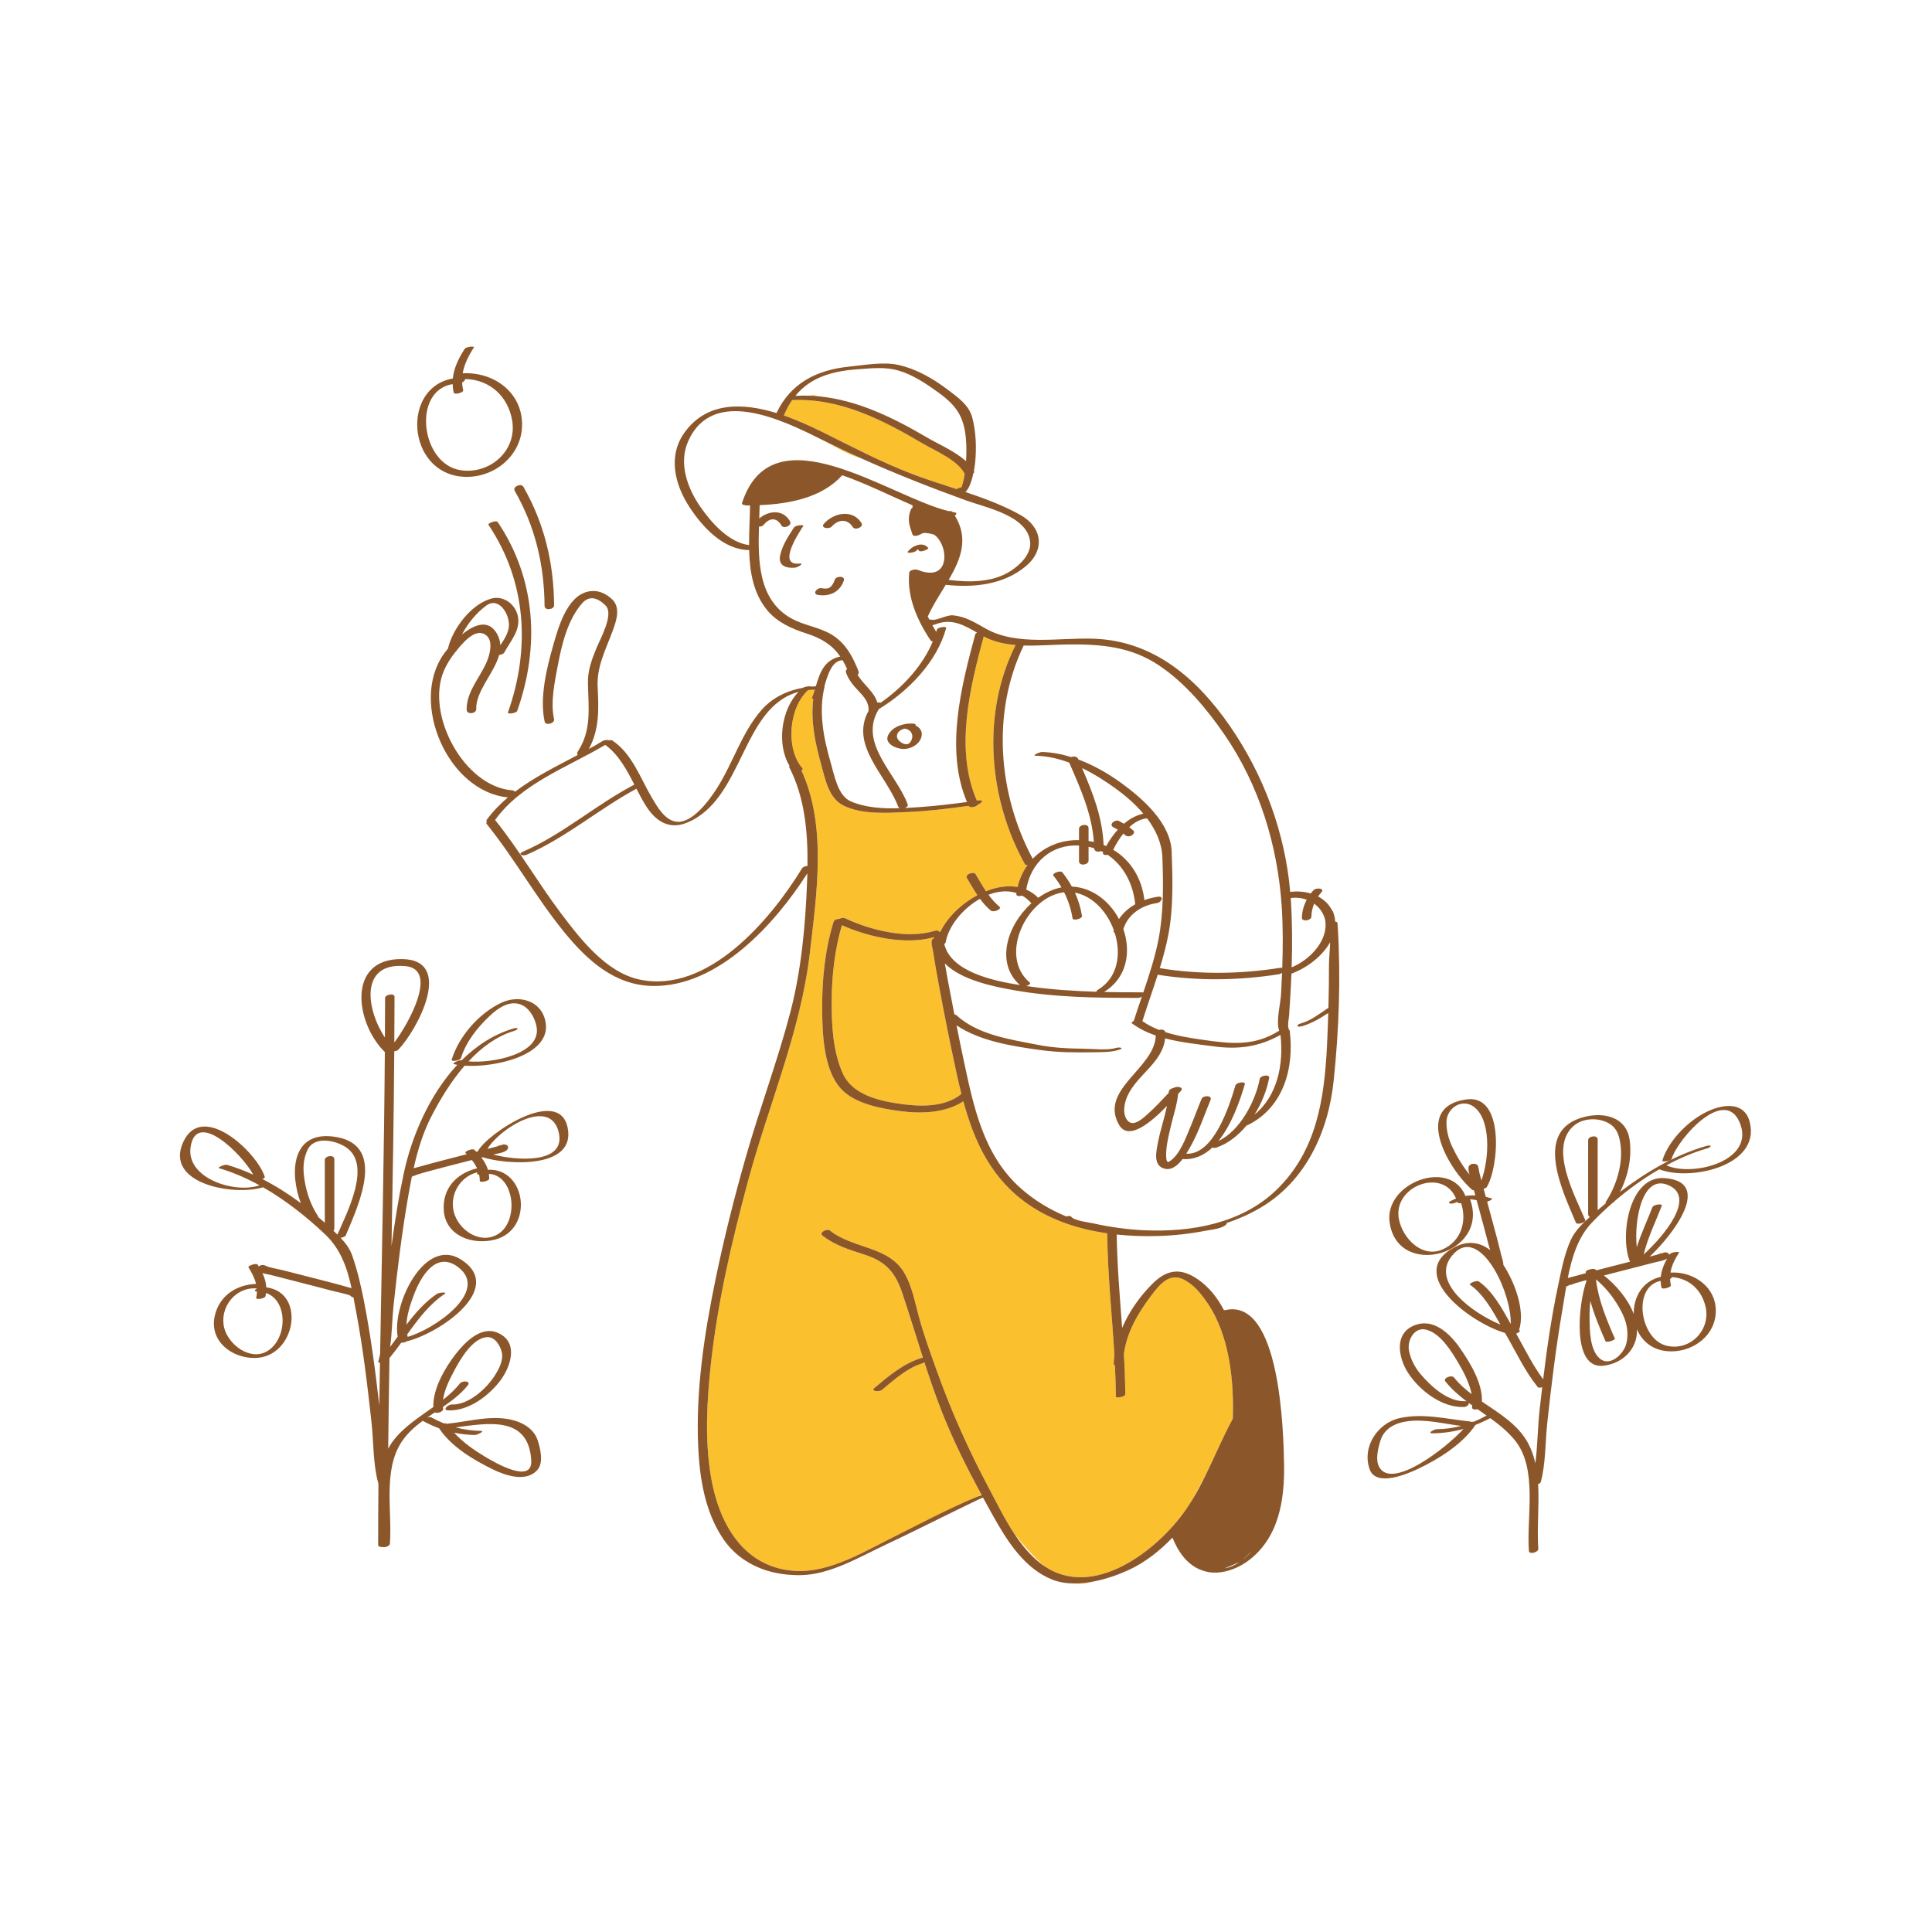 <?xml version="1.0" standalone="no"?>
<svg version="1.1" id="Layer_1" xmlns="http://www.w3.org/2000/svg" xmlns:xlink="http://www.w3.org/1999/xlink" x="0px" y="0px" width="595.28px" height="595.28px" viewBox="0 0 595.28 595.28" enable-background="new 0 0 595.28 595.28" xml:space="preserve">
<path id="color_x5F_2" fill="#FBC02D" d="M263.72,140.695c-1.942-0.583-5.77-2.599-9.725-4.847
	c3.772,1.874,7.555,3.657,11.353,5.368C264.682,140.996,264.122,140.816,263.72,140.695z M250.72,121.695l-1.332,0.222
	c0.908,0.034,1.81,0.096,2.707,0.18C251.226,121.838,250.72,121.695,250.72,121.695z M296.224,150.126
	c0.159-0.375,0.294-0.758,0.406-1.149c0.262-0.973,0.452-1.959,0.608-2.952c-2.083-4.216-9.059-7.097-12.769-9.279
	c-12.451-7.322-25.592-14.154-40.395-13.457c-0.953,1.382-1.808,2.939-2.548,4.721c4.243,1.475,8.296,3.337,11.802,5.071
	c9.088,4.492,17.883,9.162,27.375,12.817c4.5,1.733,9.25,3.226,13.996,4.779c0.42-0.233,1.02-0.446,1.512-0.509
	C296.217,150.154,296.218,150.142,296.224,150.126z M297.646,142.1c0.004-0.062,0.01-0.123,0.014-0.185
	c-0.092-0.02-0.198-0.044-0.297-0.066C297.458,141.932,297.554,142.015,297.646,142.1z M237.622,484.29
	c-1.225-0.315-2.419-0.709-3.578-1.178C235.09,483.644,236.303,484.028,237.622,484.29z M317.169,371.313
	c-11.632-7.897-16.91-19.333-20.352-31.977c-5.532,3.631-13.067,3.869-19.412,3.024c-5.973-0.794-14.154-2.253-18.406-7.021
	c-5.251-5.89-5.615-16.787-5.675-24.227c-0.074-9.116,0.825-18.339,3.511-27.08c0.189-0.615,1.017-0.934,1.729-0.894
	c0.587-0.292,1.337-0.443,1.786-0.23c7.813,3.708,19.152,6.524,27.63,3.892c0.733-0.228,1.223-0.041,1.44,0.284
	c0.114-0.014,0.225-0.02,0.333-0.019c2.138-4.417,6.468-8.609,11.399-11.233c-1.153-1.704-2.168-3.514-3.228-5.295
	c-0.689-1.159,2.113-2.139,2.675-1.194c1.028,1.729,2.019,3.485,3.131,5.146c0.129-0.026,0.333-0.063,0.606-0.103
	c3.093-1.148,6.276-1.603,9.197-1.084c0.582-2.526,1.647-4.813,3.085-6.792c-0.383,0.048-0.698,0.011-0.805-0.182
	c-11.321-20.33-13.449-46.523-2.902-67.585c-3.5-0.298-6.866-1.036-9.816-2.649c-4.279,15.864-8.961,34.94-2.099,50.596
	c0.168-0.023,0.336-0.045,0.503-0.069c1.84-0.263,0.992,0.876-0.129,1.225c-0.313,0.675-2.512,1.29-2.891,0.483
	c-0.006-0.013-0.011-0.026-0.017-0.039c-6.281,0.875-12.592,1.649-18.929,1.917c-6.161,0.26-14.018,0.857-19.719-2.04
	c-4.469-2.271-5.525-7.995-6.78-12.486c-1.821-6.522-3.316-13.562-2.454-20.363c-0.305-0.033-0.493-0.13-0.419-0.304
	c0.343-0.808,0.625-1.65,0.89-2.505c-0.708,0.012-1.392,0.052-2.052,0.124c-6.028,5.453-7.013,18.173-1.708,24.141
	c0.159,0.179-0.024,0.406-0.356,0.614c7.884,17.135,4.675,38.202,2.587,56.247c-2.79,24.111-12.786,46.978-19.068,70.342
	c-4.951,18.415-9.332,37.144-11.404,56.129c-1.239,11.353-1.91,23.056-0.088,34.389c2.307,14.353,9.703,28.309,25.641,29.501
	c11.271,0.844,22.464-6.447,32.245-11.186c1.355-0.656,16.336-8.507,24.034-11.567l1.479-0.765
	c-4.363-8.056-8.469-16.251-11.87-24.766c-2.109-5.283-3.938-10.626-5.677-15.992c-0.173,0.138-0.381,0.266-0.672,0.358
	c-4.741,1.502-8.623,5.03-12.372,8.157c-0.788,0.657-3.668,0.507-2.354-0.589c4.37-3.645,8.78-7.43,14.294-9.177
	c0.253-0.08,0.469-0.104,0.664-0.103c-2.114-6.584-4.111-13.2-6.314-19.786c-2.207-6.598-5.099-9.887-11.75-12.035
	c-4.529-1.463-9.068-2.811-12.847-5.812c-1.251-0.994,1.345-2.307,2.258-1.582c7.297,5.795,18.324,4.652,23.156,13.477
	c2.175,3.972,3.032,8.594,4.198,12.922c1.584,5.881,3.717,11.653,5.776,17.383c4.415,12.289,9.649,23.961,15.782,35.483
	c2.397,4.503,4.822,9.488,7.788,14.007c2.766,3.499,5.934,7.115,9.15,9.984c15.298,10.653,35.153-4.725,43.858-17.337
	c0.589-0.854,1.146-1.722,1.687-2.595l4.223-7.7c2.888-5.855,5.362-11.879,8.5-17.657c0.186-5.654-0.043-11.789-1.082-17.747
	c-0.027-0.158-0.055-0.315-0.083-0.473c-1.151-6.334-3.227-12.441-6.704-17.505c-1.966-2.864-4.306-5.781-7.545-7.28
	c-4.356-2.017-7.425,2.059-9.813,5.211c-4.065,5.369-7.416,11.194-8.334,17.84c0.238,4.124,0.406,8.252,0.429,12.387
	c0.005,0.891-2.895,1.342-2.897,0.776c-0.018-3.214-0.139-6.422-0.296-9.629c-0.233-0.111-0.385-0.299-0.374-0.589
	c0.032-0.832,0.116-1.661,0.225-2.488c-0.732-12.513-2.111-24.991-2.213-37.536c-0.148-0.044-0.319-0.098-0.479-0.146
	C332.31,378.692,324.168,376.065,317.169,371.313z M331.049,487.881c1.857,0.292,3.956,0.015,6.17-0.65
	C335.164,487.643,333.08,487.884,331.049,487.881z M259.401,285.077c-2.179,7.396-3.092,15.302-3.144,22.987
	c-0.051,7.51,0.299,15.839,3.474,22.802c2.762,6.056,10.232,8.099,16.35,9.062c6.534,1.029,14.679,1.573,20.145-2.863
	c-0.568-2.241-1.093-4.51-1.589-6.805c-1.966-9.093-3.801-18.218-5.476-27.369c-0.586-3.205-1.178-6.412-1.659-9.635
	c-0.146-0.972-0.736-2.752-0.335-3.727c0.078-0.188,0.313-0.346,0.618-0.469c0-0.096,0.006-0.196,0.008-0.292
	C278.93,291.233,267.75,288.771,259.401,285.077z"></path>
<path id="color_x5F_1" d="M247.528,162.034c-1.523,2.292-8.049,12.261-1.317,11.614c1.913-0.184-0.433,1.178-1.231,1.255
	c-2.811,0.27-5.335-0.624-4.577-3.906c0.713-3.086,2.527-5.873,4.26-8.479C245.148,161.788,247.791,161.64,247.528,162.034z
	 M257.211,178.612c-0.322,0.909-0.711,1.774-1.501,2.365c-0.716,0.536-1.8,0.371-2.611,0.25c-1.42-0.213-2.954,1.805-1.006,2.097
	c3.555,0.533,6.653-0.901,7.888-4.385C260.539,177.361,257.639,177.406,257.211,178.612z M256.308,162.2
	c1.97-2.21,4.792-2.437,6.461,0.212c0.696,1.104,3.46,0.005,2.653-1.274c-2.743-4.352-8.527-3.166-11.539,0.212
	C252.664,162.719,255.441,163.172,256.308,162.2z M279.669,170.041c1.292-1.843,4.767-3.38,6.375-1.153
	c0.189,0.262-2.405,1.458-2.897,0.776c-0.118-0.163-0.259-0.315-0.416-0.446c-0.075,0.103-0.147,0.204-0.209,0.292
	c-0.339,0.484-1.168,0.665-1.705,0.765C280.74,170.289,279.383,170.449,279.669,170.041z M282.319,168.971
	C282.158,168.919,282.163,168.967,282.319,168.971L282.319,168.971z M150.48,161.664c11.763,17.512,12.978,38.213,6.018,57.858
	c-0.213,0.602,2.592,0.269,2.862-0.493c6.977-19.692,5.839-40.542-5.982-58.142C152.878,160.143,150.22,161.276,150.48,161.664z
	 M158.604,151.252c6.317,11.026,9.078,22.798,9.189,35.462c0.014,1.543,2.95,1.116,2.938-0.211
	c-0.115-13.034-2.974-25.186-9.478-36.538C160.594,148.813,157.837,149.913,158.604,151.252z M139.522,116.616
	c0.329-3.232,1.797-6.264,3.64-9.104c0.481-0.741,3.147-0.904,2.868-0.475c-1.629,2.511-2.98,5.165-3.471,7.987
	c9.339-0.51,18.234,5.621,18.304,15.682c0.068,9.824-9.021,17.051-18.666,16.148C125.369,145.279,123.667,119.38,139.522,116.616z
	 M141.887,144.87c9.041,1.413,17.523-6.047,15.916-15.344c-1.297-7.507-7.019-12.623-14.472-12.731
	c0.007,0.335-0.424,0.791-0.949,1.087c0.037,0.768,0.139,1.546,0.331,2.338c0.185,0.764-2.72,1.51-2.897,0.776
	c-0.217-0.897-0.33-1.781-0.355-2.65C126.899,120.369,129.638,142.956,141.887,144.87z M412.166,285.384
	c0.992,15.704,0.393,32.061-1.252,47.692c-1.651,15.694-8.616,30.931-22.705,39.143c-3.284,1.915-6.747,3.44-10.318,4.643
	c0.112,0.062,0.137,0.16,0.017,0.307c-1.171,1.435-4.862,1.729-6.493,2.048c-4.829,0.942-9.762,1.484-14.68,1.618
	c-4.168,0.113-8.426-0.01-12.658-0.457c0.133,9.611,0.966,19.185,1.67,28.767c2.2-5.149,5.587-9.892,9.421-13.683
	c4.46-4.41,8.718-4.877,13.919-1.274c3.438,2.381,6.052,5.682,8.031,9.498c0.146-0.018,0.305-0.033,0.481-0.043
	c16.925-3.729,17.853,37.665,18.042,47.356c0.221,11.28-1.633,23.239-11.535,30.251c-3.166,2.241-7.795,3.835-11.711,3.14
	c-5.775-1.025-9.073-5.546-11.137-10.627c-3.97,4.125-8.521,7.725-13.737,10.09c-2.982,1.352-6.591,2.635-10.303,3.379
	c-2.056,0.412-4.14,0.654-6.17,0.65c-2.395-0.004-4.713-0.346-6.805-1.175c-8.563-3.397-13.889-11.84-18.205-19.551
	c-1.066-1.905-2.121-3.818-3.166-5.737c-0.306,0.131-0.611,0.263-0.914,0.402c-0.881,0.404-1.759,0.815-2.633,1.235
	c-2.397,1.151-4.784,2.327-7.168,3.504c-6.445,3.182-12.883,6.383-19.387,9.444c-7.864,3.701-16.992,9.161-25.935,9.321
	c-3.17,0.057-6.275-0.277-9.215-1.034c-1.225-0.315-2.419-0.709-3.578-1.178c-4.529-1.833-8.498-4.853-11.435-9.299
	c-5.379-8.142-7.035-18.333-7.474-27.905c-0.797-17.352,1.851-34.845,5.35-51.79c2.635-12.759,5.824-25.401,9.406-37.927
	c4.253-14.873,9.748-29.445,13.651-44.403c3.365-12.893,4.64-26.872,5.138-40.193c0.031-0.831,0.057-1.666,0.078-2.502
	c-10.077,15.788-27.6,34.975-47.581,34.697c-11.716-0.163-20.165-7.828-27.261-16.509c-8.708-10.653-15.379-22.768-24.01-33.477
	c-0.166-0.206-0.05-0.432,0.204-0.637c-0.269-0.078-0.384-0.242-0.179-0.523c1.906-2.626,4.139-4.904,6.574-6.962
	c-18.56-1.778-30.296-29.193-19.829-44.09c0.34-0.484,0.798-1.083,1.344-1.739c1.45-6.294,7.296-13.803,13.448-15.45
	c3.537-0.947,7.155,1.592,8.022,5.133c1.111,4.536-2.135,7.819-4.12,11.532c-0.205,0.383-0.908,0.643-1.572,0.747
	c-1.541,5.595-7.237,11.139-7.063,16.701c0.043,1.378-2.895,1.775-2.944,0.189c-0.205-6.547,5.971-11.584,7.124-17.823
	c0.344-1.858,0.442-4.147-1.396-5.343c-2.483-1.616-5.28,0.93-6.865,2.625c-0.667,0.713-1.32,1.458-1.947,2.226
	c0,0.003-0.001,0.007-0.002,0.01c-0.029,0.181-0.181,0.345-0.396,0.485c-1.405,1.783-2.648,3.706-3.531,5.772
	c-5.736,13.429,6.142,35.632,20.974,36.847c0.511,0.042,0.786,0.222,0.892,0.462c5.896-4.472,12.765-7.854,19.369-11.348
	c-0.234-0.252-0.279-0.625,0.038-1.106c4.385-6.659,3.214-13.702,3.102-21.193c-0.057-3.825,1.193-7.122,2.625-10.631
	c1.089-2.669,5.494-10.453,2.827-13.105c-2.25-2.238-4.902-3.392-7.28-0.661c-4.474,5.135-6.26,12.774-7.487,19.294
	c-0.959,5.099-2.257,11.164-1.125,16.339c0.3,1.371-2.602,2.128-2.897,0.776c-1.599-7.302,0.606-16.397,2.608-23.396
	c1.531-5.352,4.169-15.144,10.672-16.64c2.852-0.656,5.212,0.324,7.358,2.219c2.931,2.589,1.443,6.853,0.275,10.002
	c-2.144,5.778-4.898,10.875-4.579,17.183c0.348,6.882,0.547,13.093-2.722,19.077c1.462-0.808,2.902-1.631,4.299-2.487
	c0.468-0.287,1.529-0.366,2.022-0.186c0.367-0.081,0.697-0.093,0.885,0.03c6.139,4.036,8.667,11.663,12.264,17.718
	c1.581,2.661,3.802,6.611,7.157,7.273c5.117,1.009,10.631-6.749,12.995-10.489c4.878-7.72,7.482-16.875,13.546-23.829
	c3.397-3.896,7.967-6.019,12.857-6.905c0.01-0.007,0.019-0.017,0.028-0.024c0.395-0.299,2.137-0.584,2.461-0.32
	c0.476-0.046,0.953-0.081,1.432-0.106c0.643-2.146,1.288-4.303,2.61-6.101c1.237-1.683,2.98-2.669,4.906-3.064
	c-2.409-3.482-5.608-5.576-10.441-7.117c-4.423-1.41-8.979-3.434-12.023-7.103c-4.305-5.187-5.427-11.82-5.596-18.581
	c-7.95-0.07-14.363-7.068-18.384-13.237c-4.616-7.081-6.75-15.861-1.419-23.137c6.903-9.422,17.928-9.003,28.219-5.842
	c4.354-9.21,12.365-13.301,22.455-14.311c4.752-0.476,10.55-1.575,15.272-0.484c5.478,1.266,10.539,4.178,14.989,7.555
	c3.032,2.3,6.569,4.698,7.595,8.572c1.181,4.458,1.339,9.27,0.917,13.85c-0.041,0.445-0.17,1.46-0.408,2.675
	c0.032,0.062,0.073,0.121,0.104,0.184c0.069,0.144-0.036,0.308-0.238,0.465c-0.467,2.153-1.256,4.686-2.467,5.821
	c5.901,1.98,11.722,4.147,16.975,7.093c6.652,3.729,7.704,10.721,1.612,15.787c-6.905,5.741-16.012,6.645-24.653,5.713
	c-1.879,3.104-3.9,6.207-5.357,9.393c-0.043,0.095-0.119,0.181-0.21,0.262c0.166,0.358,0.337,0.714,0.513,1.066
	c0.228-0.039,0.444-0.042,0.621,0.01c1.493,0.447,4.698-1.483,6.548-1.333c4,0.324,6.888,2.249,10.33,4.162
	c9.638,5.356,22.498,2.666,33.167,3.043c18.423,0.652,31.782,12.192,41.945,26.912c10.444,15.125,16.978,32.799,18.583,51.121
	c2.116-0.291,4.312-0.132,6.323,0.47c0.277-0.36,0.566-0.709,0.878-1.037c0.801-0.844,3.617-0.589,2.386,0.707
	c-0.37,0.389-0.698,0.812-1.004,1.249c1.85,0.973,3.383,2.419,4.332,4.339c0.115,0.085,0.207,0.196,0.262,0.337
	c0.331,0.847,0.536,1.688,0.637,2.521c0.008,0.05,0.022,0.095,0.029,0.145c0.008,0.056,0.002,0.109-0.001,0.163
	c0.008,0.085,0.019,0.171,0.024,0.256c0.292,0.003,0.52,0.075,0.604,0.248C412.166,284.551,412.144,285.027,412.166,285.384z
	 M142.362,195.488c3.694-3.028,8.125-4.874,10.763-0.222c0.672,1.185,0.984,2.365,1.04,3.544c1.189-1.78,2.378-3.612,2.62-5.675
	c0.427-3.643-3.011-9.496-7.011-6.512C146.945,188.733,144.125,191.98,142.362,195.488z M397.69,276.706
	c0.011,0.154,0.028,0.308,0.038,0.462c0.446,6.953,0.48,13.922,0.253,20.884c5.654-2.311,11.444-8.371,10.315-14.658
	c-0.521-2.11-1.759-3.8-3.395-4.969c-0.521,1.281-0.811,2.657-0.846,4.045c-0.03,1.168-2.957,1.68-2.921,0.276
	c0.049-1.919,0.586-3.821,1.486-5.529C401.091,276.66,399.394,276.474,397.69,276.706z M394.535,318.866
	c-6.463,3.609-12.732,4.573-20.363,3.558c-4.844-0.645-10.176-1.166-15.174-2.484c-0.802,7.555-8.76,11.234-11.688,17.914
	c-0.924,2.109-1.563,5.416,0.108,7.409c1.83,2.183,4.946-0.887,6.341-2.129c2.253-2.005,4.272-4.23,6.342-6.413
	c0.006-0.111,0.023-0.222,0.028-0.333c0.027-0.625,0.72-1.046,1.426-1.151c1.011-0.707,3.443-0.28,2.247,0.942
	c-0.203,0.208-0.48,0.509-0.81,0.873c-0.306,3.32-1.464,6.649-2.218,9.861c-0.498,2.12-1.02,4.256-1.308,6.417
	c-0.044,0.333-0.613,5.392,0.706,4.618c3.336-1.959,5.203-7.412,6.632-10.785c1.197-2.827,2.229-5.717,3.407-8.55
	c0.491-1.181,3.408-1.21,2.77,0.326c-2.02,4.855-3.649,9.896-6.257,14.489c-0.323,0.57-0.728,1.289-1.201,2.042
	c8.434,0.465,13.279-14.728,15.124-21.013c0.288-0.983,3.202-1.399,2.897-0.362c-1.457,4.964-4.005,12.368-8.116,17.443
	c6.62-3.01,11.496-12.462,12.712-19.102c0.198-1.081,3.134-1.548,2.909-0.32c-0.678,3.7-2.255,7.726-4.525,11.323
	C393.607,337.678,395.557,327.94,394.535,318.866z M256.257,308.064c-0.051,7.51,0.299,15.839,3.474,22.802
	c2.762,6.056,10.232,8.099,16.35,9.062c6.534,1.029,14.679,1.573,20.145-2.863c-0.568-2.241-1.093-4.51-1.589-6.805
	c-1.966-9.093-3.801-18.218-5.476-27.369c-0.586-3.205-1.178-6.412-1.659-9.635c-0.146-0.972-0.736-2.752-0.335-3.727
	c0.078-0.188,0.313-0.346,0.618-0.469c0-0.096,0.006-0.196,0.008-0.292c-8.863,2.464-20.043,0.002-28.392-3.691
	C257.222,292.473,256.31,300.379,256.257,308.064z M290.943,290.847c1.965,8.494,14.918,11.353,23.297,12.663
	c-7.665-6.876-3.879-18.49,3.54-25.186c-0.871-1.017-1.829-1.796-2.846-2.376c-0.849,0.254-1.861,0.187-1.784-0.483
	c0.012-0.101,0.035-0.196,0.048-0.296c-2.715-0.909-5.724-0.602-8.625,0.518c0.978,1.328,2.063,2.573,3.36,3.657
	c0.914,0.764-1.802,1.923-2.675,1.194c-1.279-1.069-2.354-2.294-3.321-3.602c-5.266,2.974-9.698,8.366-10.572,13.443
	C291.335,290.553,291.172,290.711,290.943,290.847z M332.458,265.374c0-1.62,0-3.24,0-4.859c-8.512-0.421-14.87,5.205-16.258,13.582
	c1.334,0.572,2.577,1.401,3.688,2.529c2.221-1.585,4.663-2.726,7.165-3.211c-0.729-1.25-1.548-2.458-2.479-3.614
	c-0.576-0.715,2.194-1.695,2.713-1.052c1.133,1.406,2.124,2.885,2.973,4.428c0.19,0.008,0.38,0.004,0.569,0.021
	c6.137,0.536,11.141,4.691,13.953,9.979c1.264-1.911,2.994-3.423,4.991-4.553c-0.58-6.187-3.553-11.93-8.477-15.235
	c-0.856,0.153-1.737-0.045-1.386-0.827c0.001-0.002,0.002-0.004,0.003-0.006c-0.209-0.113-0.422-0.222-0.637-0.327
	c-0.866,0.381-2.131,0.186-2.152-0.863c0-0.003,0-0.006,0-0.01c-0.557-0.181-1.132-0.332-1.722-0.458c0,1.426,0,2.852,0,4.278
	C335.4,266.539,332.458,266.942,332.458,265.374z M346.315,253.798c1.767-1.494,3.774-2.61,5.966-3.094
	c-2.53-2.998-5.583-5.609-8.552-7.758c-3.169-2.295-6.648-4.513-10.326-6.286c3.316,7.693,6.285,15.162,6.63,23.701
	c0.272,0.107,0.543,0.215,0.808,0.333c0.958-1.756,2.161-3.505,3.571-5.052c-0.432-0.252-0.871-0.492-1.318-0.716
	c-1.655-0.829,0.466-2.57,1.669-1.968C345.3,253.226,345.813,253.507,346.315,253.798z M316.269,303.814
	c0.315,0.045,0.623,0.089,0.917,0.13c6.857,0.969,13.755,1.422,20.665,1.633c-0.074-0.167,0.051-0.391,0.528-0.679
	c6.06-3.653,7.145-10.964,5.084-17.466c-0.275-0.12-0.428-0.342-0.329-0.691c0.014-0.05,0.034-0.096,0.048-0.145
	c-1.853-5.114-5.651-9.593-10.484-11.178c-0.498-0.163-0.995-0.279-1.49-0.372c1.034,2.256,1.767,4.648,2.17,7.174
	c0.142,0.889-2.774,1.547-2.897,0.776c-0.458-2.866-1.341-5.554-2.608-8.071c-11.464,1.292-20.376,19.583-10.593,27.799
	C317.676,303.058,317.042,303.546,316.269,303.814z M340.167,305.639c3.882,0.089,7.768,0.116,11.651,0.114
	c0.186,0,0.327,0.02,0.446,0.047c1.844-5.418,3.626-10.882,4.702-16.44c1.576-8.144,1.485-16.946,1.181-25.196
	c-0.163-4.424-2.039-8.466-4.718-12.02c-2.042,0.188-3.888,1.243-5.487,2.722c0.451,0.337,0.893,0.693,1.313,1.102
	c0.537,0.522-0.245,1.294-0.681,1.505c-0.664,0.32-1.434,0.298-1.97-0.223c-0.153-0.149-0.32-0.28-0.483-0.417
	c-1.272,1.591-2.326,3.37-3.117,4.994c5.301,3.182,8.819,8.694,9.601,15.503c1.334-0.48,2.729-0.828,4.142-1.034
	c1.979-0.289,1.229,1.737-0.301,1.96c-4.625,0.673-8.905,3.414-10.321,8.019C348.552,293.293,347.261,301.349,340.167,305.639z
	 M351.968,314.619c1.594,1.117,3.34,2.007,5.18,2.721c0.779-0.238,1.736-0.086,1.887,0.661c3.925,1.259,8.134,1.887,12.034,2.446
	c8.349,1.196,15.439,1.902,22.903-2.771c0.041-0.026,0.096-0.05,0.158-0.074c-1.032-2.99,0.423-8.336,0.588-11.38
	c0.117-2.159,0.223-4.323,0.309-6.488c-0.252,0.215-0.58,0.384-0.956,0.443c-12.284,1.938-25.052,2.132-37.354,0.151
	c-1.515,4.759-3.199,9.474-4.693,14.188C352.013,314.552,351.991,314.586,351.968,314.619z M315.421,198.89
	c-9.963,20.547-7.926,45.821,2.78,65.715c3.553-3.71,8.627-5.88,14.257-5.746c0-1.161,0-2.323,0-3.484
	c0-1.362,2.942-1.765,2.942-0.197c0,1.314,0,2.629,0,3.943c0.552,0.084,1.099,0.179,1.631,0.301
	c-0.617-8.765-4.107-16.417-7.592-24.45c-3.33-1.232-6.781-2.026-10.286-2.114c-1.422-0.036,1.287-1.177,1.885-1.162
	c3.027,0.076,6.059,0.651,9.018,1.57c0.756-0.299,1.785-0.215,2.113,0.542c0.029,0.067,0.058,0.133,0.087,0.2
	c4.734,1.76,9.225,4.353,13.137,7.186c6.579,4.764,15.289,12.331,15.616,21.224c0.308,8.361,0.563,17.382-1.037,25.65
	c-0.667,3.449-1.586,6.855-2.618,10.236c12.208,2.015,24.812,1.836,37.016-0.089c0.299-0.047,0.528-0.036,0.708,0.01
	c0.219-6.253,0.25-12.52-0.151-18.757c-1.212-18.877-6.922-37.59-17.732-53.247c-5.455-7.9-12.007-15.77-20.049-21.17
	c-8.646-5.806-17.764-6.578-27.914-6.489C324.948,198.597,320.126,199.039,315.421,198.89z M287.26,192.649
	c0.385,0.692,0.786,1.369,1.198,2.032c0.066-0.221,0.145-0.439,0.206-0.662c0.208-0.763,3.051-1.171,2.864-0.488
	c-2.855,10.452-11.632,19.397-20.745,24.963c-0.123,0.199-0.236,0.397-0.345,0.596c-0.012,0.022-0.026,0.043-0.038,0.065
	c-5.56,10.213,5.761,19.27,9.269,28.652c0.182,0.485-0.263,0.917-0.857,1.153c1.497-0.072,2.974-0.171,4.406-0.271
	c4.93-0.344,9.832-0.915,14.725-1.576c-6.815-16.006-1.785-35.649,2.543-51.635c0.059-0.216,0.27-0.404,0.551-0.555
	c-3.943-2.289-7.717-4.425-12.498-2.67C288.114,192.41,287.688,192.552,287.26,192.649z M253.329,133.081
	c9.088,4.492,17.883,9.162,27.375,12.817c4.5,1.733,9.25,3.226,13.996,4.779c0.42-0.233,1.02-0.446,1.512-0.509
	c0.005-0.015,0.006-0.027,0.012-0.043c0.159-0.375,0.294-0.758,0.406-1.149c0.262-0.973,0.452-1.959,0.608-2.952
	c-2.083-4.216-9.059-7.097-12.769-9.279c-12.451-7.322-25.592-14.154-40.395-13.457c-0.953,1.382-1.808,2.939-2.548,4.721
	C245.77,129.485,249.823,131.348,253.329,133.081z M245.065,121.97c1.454-0.078,2.897-0.106,4.323-0.052
	c0.908,0.034,1.81,0.096,2.707,0.18c12.077,1.129,23.193,6.616,33.714,12.802c3.11,1.829,8.175,4.003,11.553,6.949
	c0.096,0.083,0.191,0.167,0.284,0.251c0.004-0.062,0.01-0.123,0.014-0.185c0.139-2.32,0.15-4.655-0.066-6.966
	c-0.621-6.645-2.982-10.029-8.364-13.943c-3.737-2.718-7.88-5.511-12.362-6.826c-4.137-1.214-8.433-0.703-12.683-0.399
	C256.059,114.361,249.569,116.422,245.065,121.97z M230.803,167.953c-0.022-4.17,0.247-8.344,0.307-12.227
	c-0.347,0.005-0.696,0.013-1.039,0.016c-0.338,0.002-0.559-0.056-0.698-0.149c-0.51-0.026-0.87-0.226-0.73-0.652
	c9.431-28.827,45.297-1.89,63.665,2.553c0.494-0.078,0.954-0.027,1.139,0.231c0.005,0.006,0.009,0.013,0.013,0.02
	c0.214,0.042,0.428,0.083,0.636,0.118c0.847,0.141,0.646,0.605,0.113,1.011c4.391,7.123,1.774,13.491-1.91,19.802
	c6.332,0.791,13.54,0.846,19.073-2.727c2.869-1.853,6.455-5.203,6.026-9.053c-0.893-8.028-13.495-10.446-19.744-12.712
	c-11.039-4.002-21.739-8.207-32.305-12.965c-3.798-1.711-7.581-3.494-11.353-5.368c-0.32-0.159-0.64-0.309-0.959-0.469
	c-11.731-5.877-33.363-16.487-40.983,0.528c-3.04,6.79-0.29,14.475,3.763,20.285C219.197,161.04,224.495,167.122,230.803,167.953z
	 M262.451,202.302c0.005,0.01,0.011,0.021,0.016,0.031c0.79,1.441,1.464,2.972,2.077,4.554c0.156,0.401,0.003,0.753-0.297,1.015
	c1.769,3.068,5.114,5.195,6.062,8.556c0.396-0.049,0.779-0.032,1.053,0.06c6.752-4.726,12.907-11.309,16.055-18.891
	c-0.296-0.018-0.544-0.105-0.667-0.288c-4.071-6.071-7.356-13.426-6.601-20.877c0.093-0.919,1.976-1.132,2.603-0.879
	c10.319,4.17,9.572-7.698,5.107-10.814c-1.104-0.415-2.329-0.547-3.189-0.579c-0.384,0.106-0.776,0.262-1.178,0.503
	c-0.484,0.29-2.055,0.796-2.344-0.028c-1.017-2.892-1.659-4.791-0.499-7.702c0.074-0.186,0.249-0.348,0.474-0.482
	c0.033-0.338,0.06-0.593,0.077-0.757c-6.672-2.897-14.342-6.734-21.691-9.297c-6.3,6.972-16.263,8.814-25.453,9.218
	c-0.022,1.327-0.069,2.705-0.12,4.116c2.868-2.482,7.367-2.919,9.487,0.879c0.741,1.328-2.022,2.405-2.653,1.274
	c-1.438-2.576-3.727-2.407-5.461-0.212c-0.312,0.395-0.907,0.573-1.458,0.564c-0.343,10.689-0.118,22.604,9.905,28.238
	c3.978,2.236,8.728,2.706,12.598,5.09C259.1,197.285,260.983,199.631,262.451,202.302z M254,211.505
	c0.037,0.06,0.054,0.128,0.033,0.214c-1.855,7.559-0.261,15.843,1.899,23.186c1.108,3.766,2.135,10.265,6.23,12.017
	c4.599,1.967,9.899,2.266,15.042,2.104c-0.199-0.091-0.356-0.233-0.434-0.441c-3.659-9.787-15.056-18.941-9.138-29.593
	c-0.002-0.039-0.01-0.072-0.008-0.113c0.13-2.578-1.541-4.33-3.197-6.086c-1.6-1.696-3.016-3.394-3.781-5.627
	c-0.141-0.411,0.036-0.77,0.36-1.033c-0.437-0.983-0.899-1.886-1.395-2.718C256.31,203.53,255.011,207.955,254,211.505z
	 M248.8,266.794c0.122-10.425-0.824-21.113-5.653-30.464c-0.048-0.094,0.01-0.207,0.14-0.323c-4.028-6.584-2.624-17.3,2.743-22.825
	c-17.665,4.776-16.874,33.241-34.448,40.333c-5.617,2.266-9.759-0.681-12.711-5.451c-0.982-1.586-1.88-3.303-2.776-5.051
	c-11.596,6.273-21.679,15.066-33.831,20.353c-1.215,0.529-2.954-0.16-1.086-0.973c12.292-5.349,22.434-14.448,34.275-20.634
	c-2.364-4.614-4.864-9.277-8.968-12.247c-11.596,6.9-25.735,11.83-33.889,23.063c-0.021,0.029-0.052,0.057-0.083,0.085
	c0.041,0.025,0.079,0.054,0.107,0.089c7.311,9.072,13.109,19.196,20.105,28.493c6.015,7.993,13.925,18.309,24.271,20.557
	c21.03,4.569,40.483-18.427,50.163-34.301C247.385,267.126,248.124,266.886,248.8,266.794z M381.856,481.346l-4.506,1.877
	C378.951,482.945,380.462,482.275,381.856,481.346z M385.666,477.903c-1.125,1.161-2.107,2.085-2.733,2.655
	C383.917,479.776,384.832,478.875,385.666,477.903z M341.155,380.016c-0.16-0.023-0.318-0.052-0.477-0.076
	c-8.368-1.248-16.51-3.875-23.509-8.627c-11.632-7.897-16.91-19.333-20.352-31.977c-5.532,3.631-13.067,3.869-19.412,3.024
	c-5.973-0.794-14.154-2.253-18.406-7.021c-5.251-5.89-5.615-16.787-5.675-24.227c-0.074-9.116,0.825-18.339,3.511-27.08
	c0.189-0.615,1.017-0.934,1.729-0.894c0.587-0.292,1.337-0.443,1.786-0.23c7.813,3.708,19.152,6.524,27.63,3.892
	c0.733-0.228,1.223-0.041,1.44,0.284c0.114-0.014,0.225-0.02,0.333-0.019c2.138-4.417,6.468-8.609,11.399-11.233
	c-1.153-1.704-2.168-3.514-3.228-5.295c-0.689-1.159,2.113-2.139,2.675-1.194c1.028,1.729,2.019,3.485,3.131,5.146
	c0.025,0.037,0.048,0.075,0.073,0.112c0.178-0.071,0.355-0.148,0.534-0.215c3.093-1.148,6.276-1.603,9.197-1.084
	c0.582-2.526,1.647-4.813,3.085-6.792c-0.383,0.048-0.698,0.011-0.805-0.182c-11.321-20.33-13.449-46.523-2.902-67.585
	c-3.5-0.298-6.866-1.036-9.816-2.649c-4.279,15.864-8.961,34.94-2.099,50.596c0.168-0.023,0.336-0.045,0.503-0.069
	c1.84-0.263,0.992,0.876-0.129,1.225c-0.313,0.675-2.512,1.29-2.891,0.483c-0.006-0.013-0.011-0.026-0.017-0.039
	c-6.281,0.875-12.592,1.649-18.929,1.917c-6.161,0.26-14.018,0.857-19.719-2.04c-4.469-2.271-5.525-7.995-6.78-12.486
	c-1.821-6.522-3.316-13.562-2.454-20.363c-0.305-0.033-0.493-0.13-0.419-0.304c0.343-0.808,0.625-1.65,0.89-2.505
	c-0.708,0.012-1.392,0.052-2.052,0.124c-6.028,5.453-7.013,18.173-1.708,24.141c0.159,0.179-0.024,0.406-0.356,0.614
	c7.884,17.135,4.675,38.202,2.587,56.247c-2.79,24.111-12.786,46.978-19.068,70.342c-4.951,18.415-9.332,37.144-11.404,56.129
	c-1.239,11.353-1.91,23.056-0.088,34.389c2.307,14.353,9.703,28.309,25.641,29.501c11.271,0.844,22.464-6.447,32.245-11.186
	c1.355-0.656,16.336-8.507,24.034-11.567c0.57-0.227,1.092-0.422,1.574-0.591c-0.031-0.058-0.063-0.116-0.094-0.174
	c-4.363-8.056-8.469-16.251-11.87-24.766c-2.109-5.283-3.938-10.626-5.677-15.992c-0.173,0.138-0.381,0.266-0.672,0.358
	c-4.741,1.502-8.623,5.03-12.372,8.157c-0.788,0.657-3.668,0.507-2.354-0.589c4.37-3.645,8.78-7.43,14.294-9.177
	c0.253-0.08,0.469-0.104,0.664-0.103c-2.114-6.584-4.111-13.2-6.314-19.786c-2.207-6.598-5.099-9.887-11.75-12.035
	c-4.529-1.463-9.068-2.811-12.847-5.812c-1.251-0.994,1.345-2.307,2.258-1.582c7.297,5.795,18.324,4.652,23.156,13.477
	c2.175,3.972,3.032,8.594,4.198,12.922c1.584,5.881,3.717,11.653,5.776,17.383c4.415,12.289,9.649,23.961,15.782,35.483
	c2.397,4.503,4.822,9.488,7.788,14.007c2.306,3.514,4.938,6.747,8.136,9.253c0.335,0.263,0.675,0.495,1.015,0.731
	c15.298,10.653,35.153-4.725,43.858-17.337c0.589-0.854,1.146-1.722,1.687-2.595c1.555-2.508,2.933-5.086,4.223-7.7
	c2.888-5.855,5.362-11.879,8.5-17.657c0.186-5.654-0.043-11.789-1.082-17.747c-0.027-0.158-0.054-0.315-0.083-0.473
	c-1.151-6.334-3.227-12.441-6.704-17.505c-1.966-2.864-4.306-5.781-7.545-7.28c-4.356-2.017-7.425,2.059-9.813,5.211
	c-4.065,5.369-7.416,11.194-8.334,17.84c0.238,4.124,0.406,8.252,0.429,12.387c0.005,0.891-2.895,1.342-2.897,0.776
	c-0.018-3.214-0.139-6.422-0.296-9.629c-0.233-0.111-0.385-0.299-0.374-0.589c0.032-0.832,0.116-1.661,0.225-2.488
	c-0.732-12.513-2.111-24.991-2.213-37.536C341.157,380.063,341.155,380.04,341.155,380.016z M409.259,312.121
	c-2.491,1.639-4.993,3.125-7.918,4.023c-0.242,0.074-1.452,0.377-1.569-0.061c-0.121-0.45,1.085-0.763,1.328-0.837
	c2.973-0.913,5.465-2.882,8.011-4.594c0.046-0.031,0.117-0.062,0.197-0.093c0.119-4.541,0.181-9.083,0.174-13.625
	c-0.002-1.696,0.303-4.207,0.358-6.616c-2.486,4.478-7.479,8.073-11.926,9.674c-0.046,1.172-0.099,2.345-0.159,3.517
	c-0.159,3.098-0.355,6.193-0.555,9.289c-0.072,1.121-0.549,3-0.157,4.09c0.04,0.111,0.038,0.218,0.015,0.322
	c0.179,0.066,0.297,0.178,0.318,0.344c1.449,11.515-1.88,23.638-12.897,29.098c-0.107,0.053-0.24,0.094-0.387,0.125
	c-2.584,3.105-5.734,5.601-9.281,6.806c-0.572,0.194-0.981,0.135-1.235-0.035c-2.534,2.395-5.572,3.854-9.193,3.574
	c-1.439,1.882-3.286,3.48-5.42,3.003c-3.813-0.853-2.709-5.375-2.143-8.293c0.706-3.639,1.982-7.352,2.732-11.071
	c-4.754,4.906-11.833,11.014-14.793,5.761c-6.14-10.896,11.043-17.292,11.365-27.444c-2.658-0.915-5.167-2.125-7.387-3.786
	c-0.225-0.168,0.09-0.463,0.581-0.714c0.796-2.49,1.65-4.985,2.506-7.488c-0.359,0.218-0.774,0.376-1.116,0.376
	c-12.791,0.007-25.724-0.126-38.354-2.377c-6.194-1.104-16.092-3.061-21.231-8.228c0.302,1.754,0.613,3.506,0.936,5.256
	c0.645,3.496,1.318,6.987,2.001,10.476c0.23-0.01,0.421,0.024,0.528,0.123c6.719,6.198,16.635,7.533,25.272,9.234
	c4.563,0.899,9.252,1.132,13.895,1.174c2.888,0.026,7.471,0.569,9.975-0.213c1.07-0.334,2.961-0.047,0.979,0.572
	c-2.47,0.772-5.255,0.696-7.814,0.741c-5.324,0.093-10.733,0.072-16.021-0.641c-8.405-1.133-18.774-2.691-26.152-7.653
	c0.69,3.454,1.391,6.905,2.124,10.35c3.083,14.48,6.075,29.594,17.715,39.901c4.189,3.709,8.933,6.54,13.993,8.638
	c0.618-0.187,1.254-0.244,1.49,0.07c0.939,1.247,5.379,1.731,6.817,2.052c5.188,1.157,10.484,1.898,15.797,2.128
	c14.4,0.624,29.9-2.074,40.646-12.456c12.395-11.975,14.741-28.023,15.563-44.404C409.036,318.848,409.16,315.485,409.259,312.121z
	 M174.874,347.313c2.789,12.887-18.451,11.678-26.163,9.259c-0.126,0.033-0.252,0.065-0.378,0.097
	c0.883,1.145,1.602,2.385,2.013,3.749c11.863-0.569,14.263,18.387,2.157,21.531c-6.729,1.748-15.22-1.025-15.77-9.021
	c-0.467-6.812,4.057-11.482,10.25-12.949c-0.414-0.907-0.957-1.755-1.588-2.556c-0.794,0.203-1.588,0.408-2.382,0.611
	c-3.546,0.907-7.096,1.806-10.627,2.771c-1.266,0.346-2.537,0.686-3.79,1.078c-0.714,0.224-1.35,0.807-0.848,0.128
	c-0.196,0.265-0.505,0.435-0.843,0.522c-0.408,2.019-0.777,4.046-1.129,6.069c-1.949,11.183-3.324,22.458-4.528,33.743
	c-0.432,4.046-0.458,8.479-1.044,12.664c0.781-1.053,1.555-2.124,2.332-3.198c-1.776-9.759,8.288-31.024,19.624-23.662
	c13.573,8.814-6.657,22.625-16.773,25.12c-0.477,0.29-1.215,0.487-1.764,0.446c-1.181,1.63-2.372,3.228-3.621,4.728
	c-0.158,9.312-0.29,18.625-0.393,27.938c0.405-0.78,0.848-1.541,1.382-2.251c3.366-4.481,8.062-7.413,12.537-10.604
	c-0.238-5.576,3.674-12.195,6.826-16.247c2.739-3.522,7.657-8.724,12.743-6.727c6.955,2.731,4.314,10.633,0.89,15.051
	c-3.594,4.637-9.727,9.184-15.862,8.959c-1.965-0.072-0.122-1.852,1.083-1.808c5.081,0.187,10.616-4.818,13.182-8.829
	c1.308-2.045,2.793-4.762,2.208-7.303c-0.447-1.942-2.013-4.67-4.367-4.628c-4.521,0.081-8.386,6.778-10.208,10.208
	c-1.385,2.608-3.105,5.893-3.499,9.084c1.905-1.51,3.701-3.149,5.243-5.083c0.693-0.869,3.474-0.757,2.365,0.632
	c-2.112,2.648-4.823,4.707-7.646,6.646c0.017,0.168,0.032,0.336,0.059,0.502c0.161,0.979-1.789,1.628-2.58,1.199
	c-0.778,0.522-1.551,1.049-2.315,1.583c0.486-0.143,0.967-0.198,1.239-0.047c1.285,0.711,2.583,1.326,3.898,1.858
	c0.406-0.058,0.779-0.025,0.986,0.138c0.127-0.039,0.258-0.069,0.394-0.083c6.6-0.684,13.719-2.853,20.308-0.95
	c3.191,0.921,6.16,2.884,7.23,6.204c0.752,2.335,1.813,6.658-0.006,8.87c-3.408,4.142-9.95,1.891-13.919-0.048
	c-5.915-2.889-12.784-7.007-16.497-12.632c-1.709-0.63-3.388-1.39-5.036-2.297c-2.513,1.861-4.819,3.91-6.528,6.524
	c-5.769,8.823-2.839,21.341-3.584,31.32c-0.058,0.773-1.496,1.258-2.331,1.033c-0.669,0.067-1.293-0.12-1.292-0.714
	c0.002-6.317,0.039-12.633,0.087-18.949c-0.04-0.028-0.072-0.061-0.083-0.103c-1.595-5.874-1.398-12.703-2.06-18.728
	c-1.246-11.352-2.598-22.728-4.719-33.956c-0.282-1.491-0.551-2.979-0.834-4.455c-0.335-0.035-0.637-0.165-0.829-0.423
	c-0.353-0.477-4.68-1.322-5.864-1.639c-3.278-0.877-6.563-1.722-9.851-2.562c-2.991-0.764-5.986-1.516-8.972-2.302
	c-0.667-0.175-1.67-0.296-2.526-0.559c0.66,1.406,1.105,2.867,1.186,4.395c12.393,1.533,9.083,21.52-3.423,21.756
	c-7.166,0.136-14.234-5.191-12.44-13.027c1.426-6.229,6.735-9.568,12.706-9.795c-0.432-1.792-1.311-3.493-2.349-5.093
	c-0.267-0.411,2.41-1.528,2.897-0.776c0.107,0.166,0.205,0.334,0.308,0.502c0.215-0.202,0.489-0.357,0.775-0.413
	c0.017-0.003,0.033-0.007,0.049-0.01c0.569-0.111,1.016,0.018,1.304,0.255c0.011-0.024,0.022-0.049,0.033-0.074
	c0.602,0.518,3.972,1.063,5.229,1.386c3.536,0.909,7.076,1.803,10.611,2.716c3.21,0.829,6.431,1.639,9.613,2.573
	c0.267,0.078,0.603,0.154,0.959,0.24c-1.346-6.191-3.316-12.014-8.175-16.601c-5.652-5.336-12.104-10.479-19.084-14.473
	c-9.139,2.78-30.462-1.095-24.614-13.928c5.799-12.725,22.707,3.063,25.133,10.702c0.075,0.234-0.258,0.493-0.72,0.694
	c4.127,2.108,8.093,4.638,11.831,7.413c-3.477-9.199-2.9-21.988,9.771-20.537c16.931,1.939,8.221,20.633,4.092,30.441
	c-0.168,0.4-0.909,0.679-1.6,0.784c1.52,1.611,2.846,3.368,3.587,5.502c1.614,4.648,2.727,9.465,3.665,14.29
	c2.045,10.524,3.453,21.168,4.66,31.82c0.063-4.378,0.139-8.756,0.212-13.134c-0.345-0.006-0.578-0.075-0.538-0.221
	c0.224-0.825,0.414-1.669,0.583-2.524c0.532-30.99,1.236-61.979,1.453-92.973c-8.996-8.718-11.965-28.889,5.326-28.646
	c16.178,0.228,4.742,21.744-1.161,27.912c-0.278,0.29-0.75,0.445-1.226,0.479c-0.012,0.016-0.022,0.033-0.035,0.048
	c-0.141,20.006-0.481,40.009-0.856,60.013c1.005-7.496,2.193-14.968,3.768-22.362c2.449-11.5,7.945-24.305,16.505-33.502
	c-0.35-0.063-0.687-0.131-0.992-0.211c-0.92-0.242,1.617-1.36,2.349-1.189c4.5-4.465,9.783-7.942,15.863-9.778
	c1.669-0.504,1.857,0.263,0.204,0.762c-5.34,1.612-9.98,5.083-13.962,9.355c7.37,0.66,22.554-2.271,20.967-10.687
	c-0.458-2.427-1.904-5.263-4.146-6.49c-3.804-2.082-7.724,0.709-10.469,3.335c-3.712,3.551-7.153,7.863-8.682,12.84
	c-0.241,0.786-3.081,1.172-2.867,0.477c2.219-7.225,8.447-14.294,15.248-17.519c5.418-2.569,12.421-0.809,13.678,5.854
	c1.942,10.296-15.544,14.142-24.935,13.516c-4.214,4.852-7.633,10.549-10.291,15.729c-2.57,5.01-4.18,10.381-5.401,15.854
	c0.607-0.173,1.212-0.301,1.664-0.43c3.188-0.915,6.4-1.747,9.613-2.573c1.688-0.435,3.377-0.866,5.066-1.297
	c-0.12-0.12-0.235-0.243-0.358-0.36c-0.498-0.477,2.153-1.556,2.726-1.007c0.206,0.197,0.404,0.403,0.604,0.607
	c0.16-0.041,0.319-0.082,0.479-0.123c-0.025-0.023-0.038-0.048-0.021-0.079C150.396,349.067,172.154,334.75,174.874,347.313z
	 M79.961,365.217c-4-2.201-8.164-4.022-12.45-5.27c-0.746-0.217,1.776-1.236,2.399-1.055c2.754,0.801,5.468,1.838,8.126,3.049
	c-3.503-6.459-17.602-20.214-19.317-8.48C57.316,363.068,72.346,367.869,79.961,365.217z M103.014,357.167
	c0,7.139,0,14.277,0,21.415c0,0.243-0.104,0.456-0.273,0.632c0.411,0.388,0.82,0.779,1.224,1.176
	c2.96-6.781,10.492-21.221,2.908-26.713c-3.158-2.288-9.977-3.826-12.086,0.559c-1.126,2.34-1.446,4.921-1.189,7.503
	c0.458,4.591,1.835,9.135,4.401,12.999c0.041,0.061,0.036,0.13,0.002,0.203c0.703,0.599,1.397,1.203,2.079,1.814
	c0-6.454,0-12.908,0-19.362C100.079,356.101,103.014,355.652,103.014,357.167z M81.972,398.385c-0.044,0.332-0.088,0.664-0.17,1.002
	c-0.182,0.753-3.033,1.191-2.863,0.49c0.159-0.657,0.214-1.3,0.222-1.936c-0.996-0.042-0.66-0.518-0.028-0.901
	c-0.002-0.021-0.005-0.041-0.007-0.061c-0.053,0.005-0.103,0.008-0.146,0.005c-6.471-0.468-11.462,5.905-9.887,12.191
	c1.265,5.046,7.921,10.269,13.213,7.163C88.549,412.672,88.89,400.797,81.972,398.385z M140.379,439.792
	c2.495,0.677,5.074,1.045,7.782,1.088c1.467,0.023-1.199,1.272-1.858,1.262c-2.195-0.034-4.32-0.277-6.389-0.714
	c2.742,3.03,6.376,5.525,9.729,7.522c2.84,1.692,14.51,8.53,14.041,0.977C162.83,436.176,150.482,438.484,140.379,439.792z
	 M125.23,408.157c2.76-3.626,5.742-7.04,9.466-9.535c0.532-0.356,3.447-0.697,2.229,0.12c-4.667,3.126-8.13,7.776-11.479,12.439
	c0.05,0.241,0.106,0.479,0.174,0.715c7.914-2.172,25.336-13.964,15.587-21.436c-6.771-5.189-11.522,2.73-13.7,8.551
	C126.498,401.713,125.374,405.004,125.23,408.157z M118.597,319.672c0.022-4.065,0.055-8.129,0.057-12.194
	c0-1.02,2.906-1.616,2.905-0.334c-0.002,4.688-0.037,9.375-0.065,14.063c4.44-5.834,13.704-22.597,3.407-23.531
	C110.617,296.378,112.894,311.145,118.597,319.672z M150.631,361.684c0.07,0.467,0.112,0.945,0.105,1.441
	c-0.013,0.88-2.905,1.297-2.897,0.776c0.01-0.683-0.078-1.329-0.21-1.957c-0.618-0.059-0.81-0.42-0.463-0.762
	c-5.407,1.254-8.777,6.964-7.29,12.424c1.474,5.409,8.089,10.006,13.604,6.622C160.008,376.219,158.573,362.11,150.631,361.684z
	 M172.195,349.101c-2.469-11.407-18.332-1.35-22.016,4.91c0.979-0.252,1.958-0.502,2.933-0.77c0.437-0.12,1.708-0.772,1.053-0.208
	c0.001,0.004,0.002,0.009,0.004,0.014c0.367-0.315,0.887-0.517,1.41-0.416c0.017,0.003,0.033,0.007,0.049,0.01
	c1.015,0.198,1.261,1.087,0.473,1.766c-0.973,0.838-2.938,1.018-4.115,1.325c-0.001,0-0.001,0-0.002,0
	C158.732,357.541,174.306,358.855,172.195,349.101z M490.37,376.843c-4.2,4.437-6.083,10.673-7.311,16.936
	c0.861-0.281,1.793-0.454,2.404-0.628c1.045-0.298,2.095-0.578,3.144-0.862c-0.005-0.124-0.016-0.246-0.02-0.37
	c-0.022-0.676,2.354-1.14,2.819-0.863c0.177,0.105,0.357,0.228,0.536,0.34c1.066-0.279,2.132-0.559,3.199-0.834
	c2.364-0.609,4.729-1.212,7.093-1.816c-3.236-7.548-0.431-26.544,10.622-25.754c15.123,1.082,2.676,17.43-4.574,24.196
	c0.754-0.195,1.508-0.387,2.26-0.592c0.892-0.243,2.142-1.095,1.159-0.072c0.005,0.012,0.011,0.024,0.017,0.036
	c0.354-0.446,0.999-0.788,1.644-0.676c0.017,0.003,0.035,0.006,0.052,0.009c0.434,0.076,0.836,0.372,0.951,0.741
	c0.04-0.062,0.075-0.125,0.115-0.187c0.472-0.727,3.112-0.875,2.863-0.49c-1.252,1.931-2.283,3.97-2.644,6.141
	c7.472-0.427,14.759,4.909,13.899,13.066c-0.758,7.198-7.926,11.781-14.916,11.155c-4.744-0.425-7.848-3.235-9.317-6.761
	c0.007,0.246,0.028,0.493,0.02,0.738c-0.192,5.798-4.704,9.82-10.287,10.5c-9.907,1.206-7.805-18.997-5.303-26.082
	c-0.011-0.095-0.017-0.191-0.027-0.286c-1.118,0.302-2.235,0.605-3.345,0.936c-0.5,0.149-2.131,0.917-1.781,0.418
	c-0.233,0.332-0.637,0.519-1.061,0.582c-0.429,2.486-0.791,4.937-1.187,7.24c-1.992,11.597-3.42,23.285-4.67,34.982
	c-0.624,5.83-0.45,12.436-2.008,18.118c-0.059,0.215-0.383,0.396-0.792,0.529c0.386,6.665-0.416,13.659,0.056,19.903
	c0.093,1.231-2.814,1.881-2.897,0.776c-0.797-10.561,2.864-25.483-4.437-34.284c-2.17-2.616-4.775-4.718-7.495-6.687
	c-1.483,0.795-2.992,1.49-4.527,2.087c-3.972,5.931-11.337,10.532-17.624,13.51c-3.238,1.533-13.017,5.81-15.003,0.137
	c-2.422-6.916,2.52-14.279,9.331-15.751c7.266-1.57,14.323,0.303,21.555,1.047c0.242,0.025,0.379,0.081,0.45,0.153
	c0.275-0.062,0.558-0.096,0.811-0.094c1.294-0.528,2.572-1.138,3.841-1.84c0.021-0.011,0.047-0.021,0.07-0.032
	c-0.934-0.659-1.873-1.312-2.811-1.965c-0.847,0.223-1.793,0.081-1.672-0.651c0.026-0.161,0.039-0.326,0.057-0.49
	c-0.358-0.255-0.712-0.514-1.066-0.775c0.083,0.514-0.583,1.206-1.514,1.24c-6.771,0.249-13.744-5.115-17.248-10.594
	c-2.897-4.529-4.406-12.05,2.039-14.581c5.894-2.314,10.913,2.577,14.056,7.109c3.031,4.37,6.927,10.685,6.716,16.389
	c5.351,3.66,11.025,7.019,14.123,12.654c1.103,2.005,1.836,4.146,2.338,6.367c0.702-5.591,0.734-11.489,1.342-16.842
	c0.249-2.194,0.504-4.39,0.765-6.585c-0.584,0.16-1.168,0.195-1.36-0.04c-3.896-4.773-6.59-10.604-9.658-15.916
	c-0.146-0.254-0.294-0.515-0.442-0.777c-10.655-3.096-30.848-18.203-15.654-26.359c4.24-2.276,7.978-1.563,11.075,0.827
	c-0.194-0.631-0.359-1.17-0.443-1.495c-0.934-3.598-1.903-7.187-2.877-10.773c-0.281-1.034-0.563-2.067-0.845-3.1
	c-0.668-0.146-1.346-0.256-2.021-0.3c6.204,17.121-22.417,24.826-24.801,7.046c-1.622-12.103,18.625-19.746,23.378-8.059
	c1.004-0.156,2.021-0.203,3.044-0.155c-0.145-0.533-0.286-1.067-0.429-1.601c-0.238,0.012-0.437-0.021-0.552-0.122
	c-7.7-6.758-18.321-25.778-1.6-27.887c11.682-1.473,9.809,20.998,6.093,27.05c-0.143,0.232-0.52,0.399-0.955,0.511
	c0.225,0.83,0.45,1.66,0.675,2.489c0.575,0.126,1.151,0.273,1.727,0.445c0.617,0.184-0.402,0.757-1.326,1.033
	c0.507,1.865,1.014,3.729,1.517,5.596c0.951,3.533,1.922,7.064,2.765,10.625c0.189,0.802,0.728,2.177,0.708,3.242
	c0.012,0.017,0.023,0.033,0.035,0.05c3.297,5.075,6.812,13.824,4.813,20.059c0.664,0.185,0.003,0.708-0.773,1.055
	c-0.03,0.014-0.062,0.027-0.092,0.04c-0.005,0.002-0.009,0.004-0.013,0.006c2.631,4.705,5.087,9.734,8.303,14.065
	c1.164-9.544,2.525-19.08,4.523-28.475c1.028-4.835,1.962-10.087,4.05-14.606c1.203-2.603,3.524-4.917,5.816-6.954
	c-0.313-0.145-0.532-0.407-0.532-0.816c0-7.61,0-15.221,0-22.831c0-1.292,2.935-1.74,2.935-0.226c0,7.262,0,14.524,0,21.786
	c0.033-0.028,0.068-0.059,0.101-0.087c0.806-0.697,1.625-1.388,2.452-2.073c-0.129-0.093-0.161-0.234-0.022-0.443
	c3.052-4.583,5.077-10.945,4.616-16.479c-0.191-2.297-0.639-5.059-2.419-6.723c-2.933-2.742-8.648-2.968-11.835-0.405
	c-8.256,6.638,0.174,21.867,3.285,29.263c0.298,0.708-2.54,1.627-2.897,0.776c-4.221-10.034-13.33-28.619,2.735-32.59
	c6.042-1.493,12.856,0.068,13.834,7.123c0.745,5.376-0.472,11.131-2.959,16.026c8.028-6.123,16.913-11.362,26.55-14.158
	c1.672-0.485,1.866,0.279,0.204,0.762c-4.207,1.22-8.404,3.009-12.478,5.196c0.013,0.004,0.028,0.006,0.04,0.012
	c8.105,3.638,27.742-1.382,22.473-13.383c-4.77-10.864-18.929,5.154-20.884,11.352c-0.238,0.754-3.057,1.117-2.861,0.497
	c2.013-6.381,8.477-12.763,14.563-15.379c4.752-2.043,10.893-2.582,12.405,3.741c3.194,13.353-18.399,18.148-27.919,14.375
	c-4.854,2.806-9.488,6.157-13.702,9.768c-0.03,0.046-0.059,0.095-0.089,0.141c-0.081,0.121-0.244,0.232-0.451,0.329
	C494.643,372.558,492.414,374.684,490.37,376.843z M452.799,361.935c-0.263-0.841-0.483-1.746-0.272-2.454
	c0.299-1,2.1-1.211,2.714-0.465c0.011,0.013,0.022,0.027,0.033,0.04c0.17,0.206,0.219,0.412,0.189,0.606
	c0.156,0.167,0.269,1.347,0.375,1.76c0.198,0.764,0.403,1.526,0.606,2.289c2.491-6.787,3.038-19.138-2.574-22.861
	c-3.622-2.404-8.093,0.67-8.186,4.762c-0.061,2.669,0.621,5.264,1.755,7.676C448.866,356.32,450.65,359.294,452.799,361.935z
	 M450.201,370.709c-0.566,0.081-1.077,0.009-1.173-0.32c-0.008-0.029-0.02-0.054-0.029-0.083c-0.605,0.346-1.326,0.584-2.032,0.541
	c-0.529-0.033-0.687-0.396-0.184-0.687c0.609-0.351,1.228-0.63,1.852-0.876c-4.057-9.746-19.697-3.735-17.583,6.488
	c1.189,5.749,7.049,12.014,13.443,9.185C450.226,382.422,452.021,376.304,450.201,370.709z M462.286,408.123
	c-2.505-4.534-5.329-9.475-9.382-12.287c-0.45-0.312,2.042-1.475,2.727-1c4.317,2.994,7.244,8.452,9.853,13.107
	c0.139-4.655-1.968-11.683-5.089-16.882c-0.11-0.093-0.185-0.21-0.214-0.352c-3.67-5.928-8.662-9.27-13.055-3.471
	C441.137,395.144,453.321,404.37,462.286,408.123z M453.438,429.568c-0.658-3.401-2.488-6.899-4.042-9.53
	c-2.156-3.648-5.535-9.245-9.999-10.354c-3.604-0.896-5.85,3.268-5.27,6.401c0.5,2.709,1.779,5.171,3.554,7.277
	c3.172,3.762,8.393,8.565,13.716,8.37c0.182-0.007,0.332,0.007,0.468,0.028c-2.389-1.805-4.647-3.765-6.546-6.149
	c-0.809-1.017,1.974-2.074,2.676-1.192C449.547,426.37,451.422,428.032,453.438,429.568z M450.922,440.277
	c-3.042,0.841-6.188,1.3-9.447,1.352c-1.931,0.031,0.398-1.249,1.229-1.262c2.618-0.041,5.099-0.392,7.502-1.022
	c-5.355-0.649-10.815-2.111-16.219-1.469c-3.828,0.454-7.461,2.082-8.678,6.071c-0.689,2.258-1.568,5.706-0.415,7.955
	C428.689,459.296,445.625,446.151,450.922,440.277z M499.872,404.717c-1.944-3.959-4.703-7.688-8.145-10.528
	c0.786,6.38,3.254,12.375,5.845,18.262c0.182,0.414-2.623,1.402-2.897,0.776c-1.78-4.045-3.5-8.143-4.66-12.38
	c-0.206,1.863-0.27,3.731-0.247,5.501c0.047,3.633,0.085,9.598,3.147,12.235c3.109,2.678,7.375-1.362,8.179-4.593
	C501.879,410.843,501.292,407.607,499.872,404.717z M515.222,393.501c-0.077,0.175-0.325,0.382-0.639,0.564
	c0.022,0.623,0.083,1.252,0.239,1.897c0.175,0.723-2.73,1.468-2.897,0.776c-0.17-0.702-0.233-1.39-0.25-2.07
	c-8.816,1.742-6.438,17.994,1.851,19.978c7.248,1.735,13.624-4.862,11.989-12.005C524.306,397.359,520.394,393.882,515.222,393.501z
	 M504.317,384.279c1.321-4.196,3.219-8.192,4.826-12.321c0.333-0.854,3.179-1.199,2.88-0.43c-1.946,5.001-4.33,9.804-5.582,15.01
	c6.256-5.739,16.417-17.795,7.445-21.442C505.865,361.835,503.453,376.236,504.317,384.279z M494.193,392.994
	c3.77,2.96,7.473,7.311,9.194,11.877c-0.122-5.091,2.648-10.205,8.332-11.456c0.197-1.967,0.934-3.839,1.94-5.614
	c-1.031,0.668-2.608,0.855-3.681,1.137c-3.204,0.841-6.416,1.652-9.625,2.473C498.3,391.935,496.246,392.461,494.193,392.994z
	 M283.914,227.009c-0.603,2.352-3.12,3.725-5.428,3.77c-2.057,0.041-6.236-1.578-4.798-4.348c1.002-1.93,3.065-2.958,5.201-3.328
	c0.375-0.118,0.771-0.165,1.149-0.137c0.539-0.034,1.075-0.042,1.585,0.001c0.422,0.036,0.567,0.291,0.483,0.559
	C283.412,224.167,284.345,225.328,283.914,227.009z M281.095,226.75c-0.125-1.365-1.099-2.021-2.309-2.255
	c-1.193,0.239-2.384,1.024-2.43,2.309c-0.049,1.351,2.088,2.845,3.358,2.453C280.58,228.989,281.171,227.583,281.095,226.75z" fill="#8b572a"></path>
</svg>